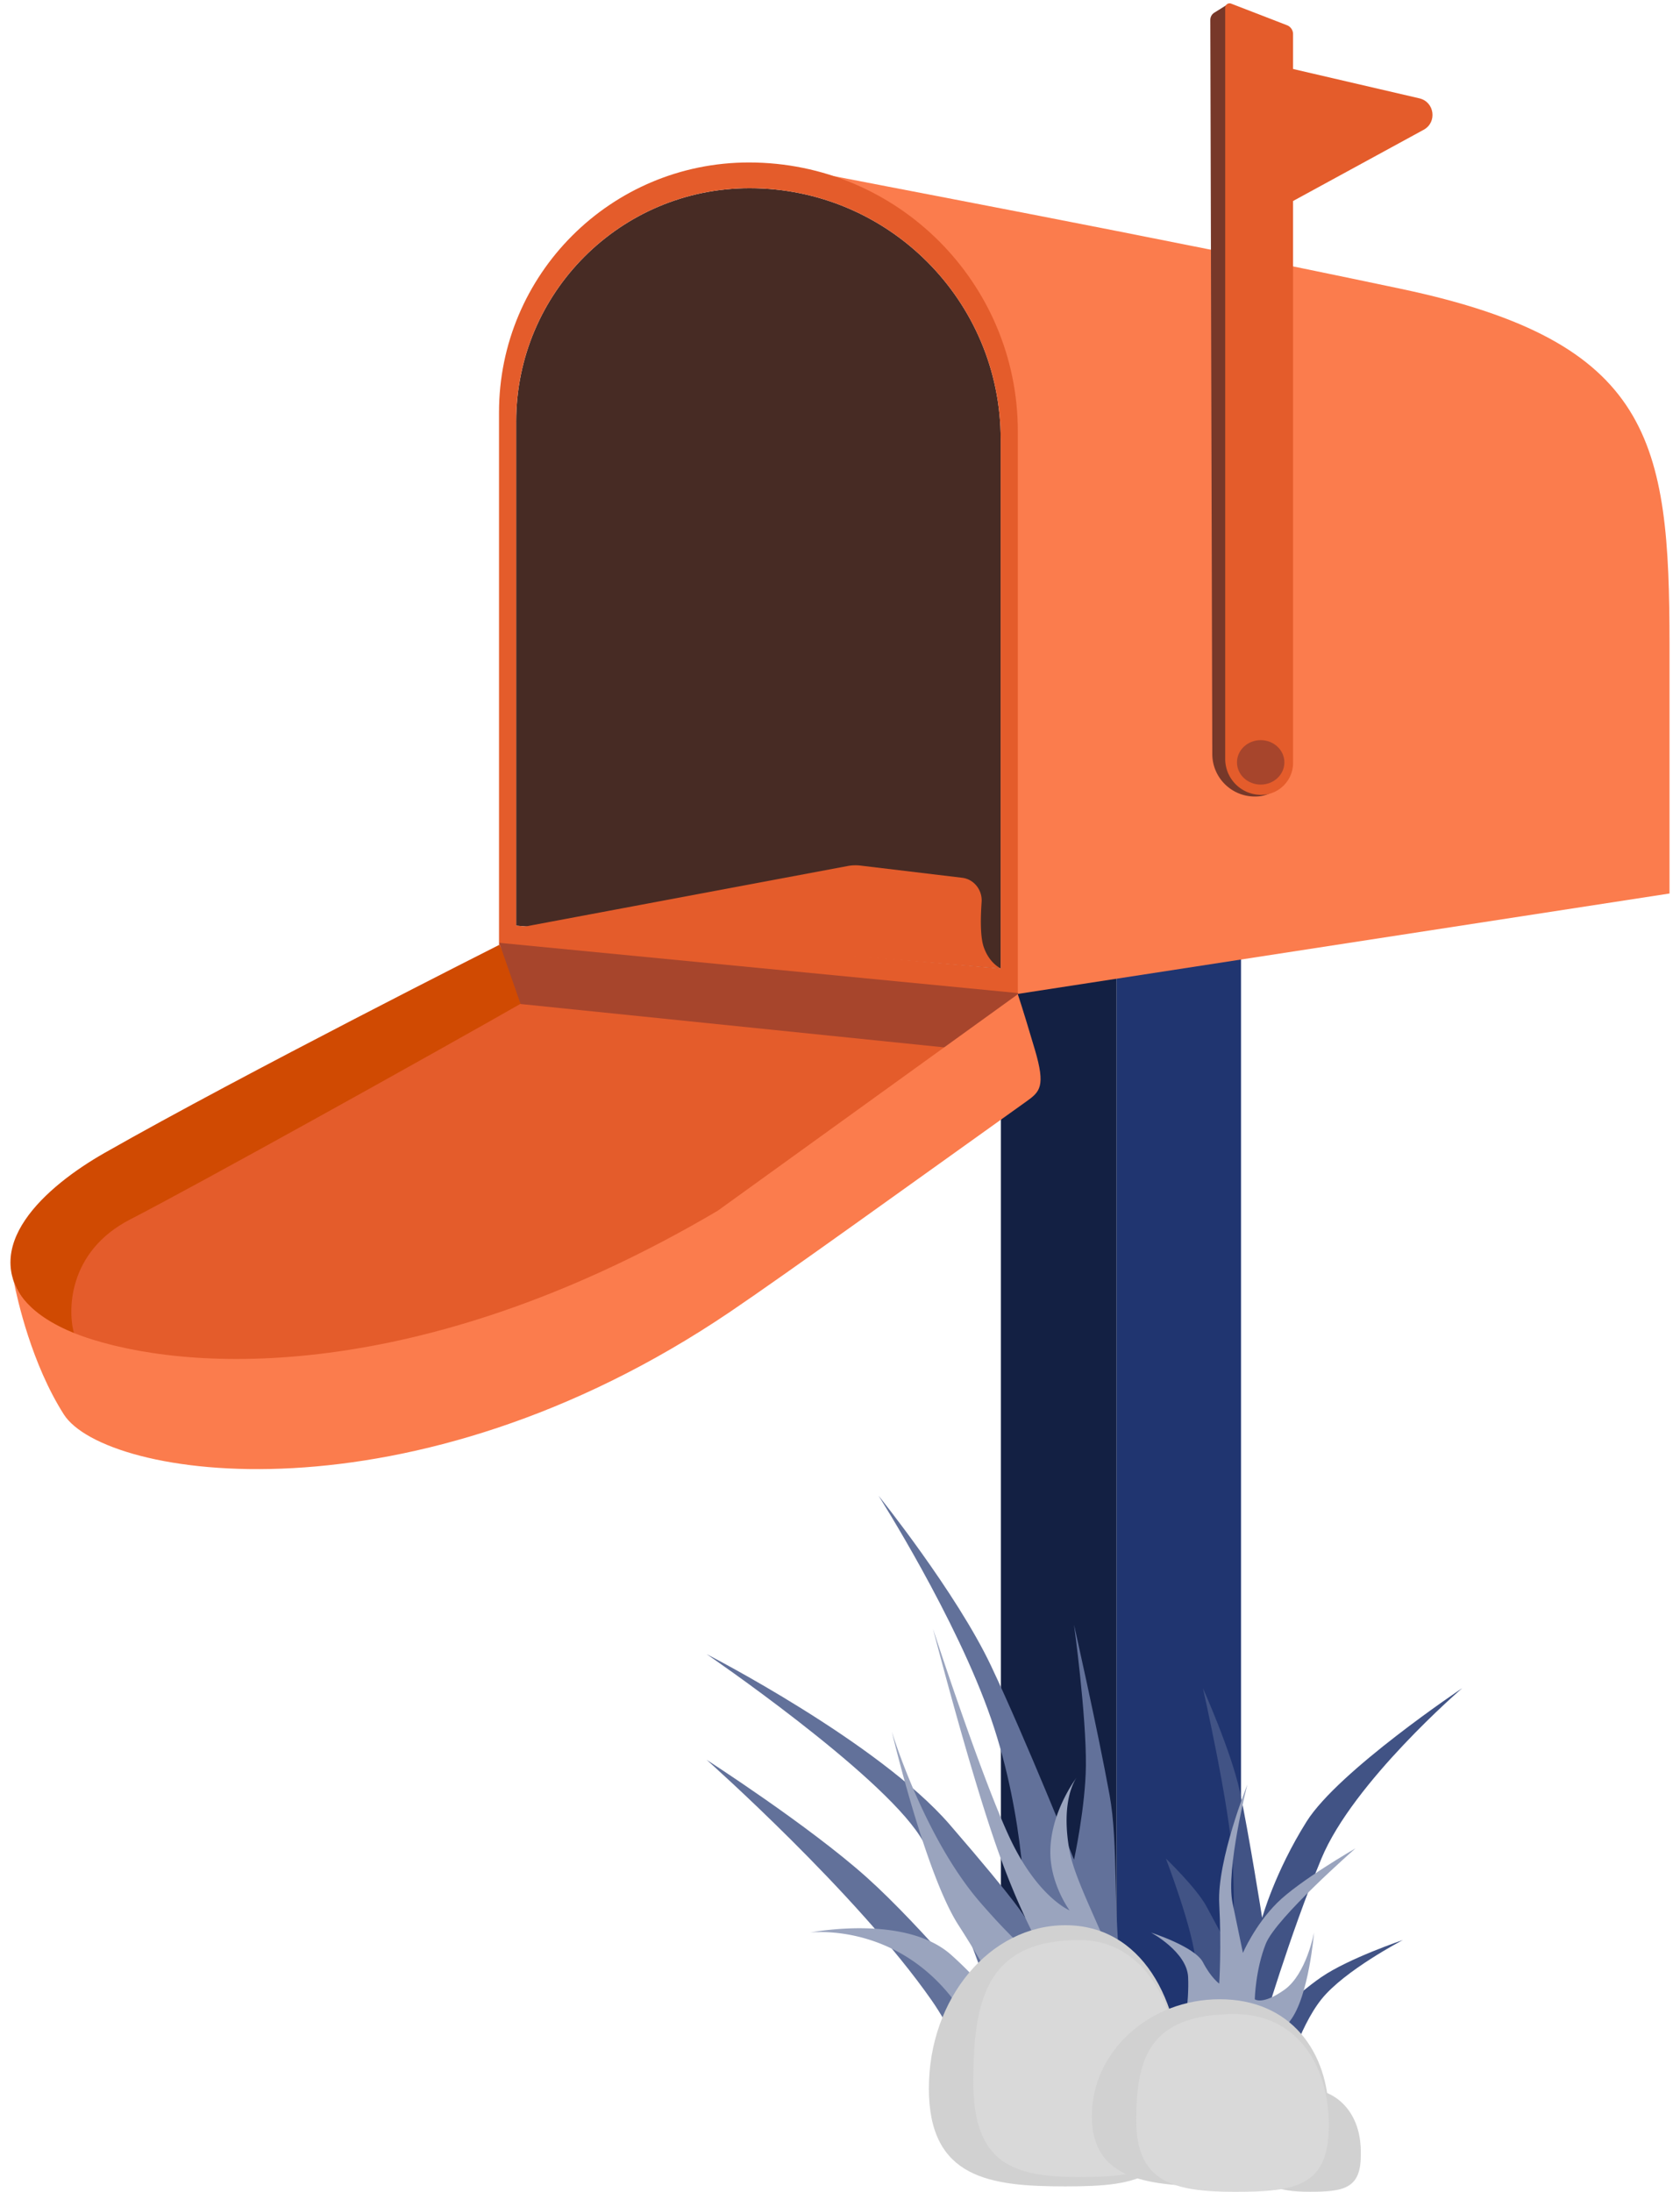 <svg xmlns="http://www.w3.org/2000/svg" width="128" height="167" fill="none" viewBox="0 0 128 167">
  <path fill="#E45C2B" d="m6.84 92.414 32.831-17.64 33.811 2.123 3.593 4.083-37.404 24.011-30.707 2.286-5.227-5.39v-4.736l3.103-4.737Z"/>
  <path fill="#132043" d="M76.258 73.789h8.82v84.282h-8.82V73.789Z"/>
  <path fill="#132043" fill-rule="evenodd" d="M76.258 160.514v-7.503c2.582-.316 5.528-.495 8.657-.495h.163v8.493h-.163c-3.128 0-6.075-.179-8.657-.495Z" clip-rule="evenodd"/>
  <path fill="#203570" d="M85.079 72.488h9.473v85.589h-9.473V72.488Z"/>
  <path fill="#203570" fill-rule="evenodd" d="M85.079 161.017v-8.494c3.47.007 6.712.235 9.473.624v7.246c-2.762.389-6.003.617-9.473.624Z" clip-rule="evenodd"/>
  <path fill="#FB7C4D" d="m127.202 68.078-49.818 7.677-.327-28.257V35.411l-1.307-9.474-3.593-5.88-7.024-4.573-5.227-2.777c7.296 1.47 26.787 5.064 46.878 9.31 19.11 4.04 20.417 11.597 20.417 27.114v18.947Z"/>
  <path fill="#472B24" d="M39.328 32.123c0-9.822 7.962-17.784 17.784-17.784 10.566 0 19.131 8.565 19.131 19.131v40.324l-36.914-3.267V32.123Z"/>
  <path fill="#E45C2B" fill-rule="evenodd" d="M57.063 12.379c-10.517 0-19.043 8.526-19.043 19.042v40.85l39.528 3.482V32.864c0-11.314-9.171-20.485-20.485-20.485Zm.048 1.96c-9.822 0-17.784 7.962-17.784 17.784v38.404l36.914 3.267v-40.324c0-10.566-8.565-19.131-19.131-19.131Z" clip-rule="evenodd"/>
  <path fill="#D04A02" d="M7.967 87.844C18.584 81.8 38.021 72 38.021 72l2.63 3.92c-8.004 4.573-25.889 14.504-30.724 16.987-4.835 2.483-4.791 7.132-4.247 8.82-1.143-.49-2.123-.98-3.43-2.123-4.083-4.573 1.279-9.234 5.717-11.76Z"/>
  <path fill="#A7452C" d="m38.038 71.836 1.627 4.663 37.413 3.83.488-4.663-39.528-3.83Z"/>
  <path fill="#FB7C4D" d="m54.681 92.251 22.867-16.497c.327.98.877 2.787 1.307 4.247.817 2.777.385 3.179-.653 3.92-9.147 6.534-18.2 13.067-22.54 16.007C31.357 116.392 7.982 112.668 4.863 107.768c-2.45-3.849-3.541-8.739-3.825-10.192C.963 97.309.96 97.151.96 97.151s.025.152.078.425c.256.898 1.343 3.026 5.965 4.475 8.411 2.637 25.839 3.075 47.678-9.8Z"/>
  <path fill="#E45C2B" d="m39.507 70.689 25.057-4.701a3.266 3.266 0 0 1 1.042-.031l7.719.925c.897.118 1.528.942 1.465 1.845-.082 1.158-.114 2.641.161 3.432.441 1.267 1.307 1.633 1.307 1.633l-36.751-3.103Z"/>
  <path fill="#62719A" d="m76.414 163.617 11.286-3.579s-1.699-5.21-2.257-9.396c-.654-4.903-.221-10.128-.903-13.868-.928-5.092-2.709-12.975-2.709-12.975s.942 6.89.903 10.738c-.032 3.149-.903 7.158-.903 7.158s-3.676-9.173-6.32-14.764c-2.644-5.591-8.578-12.974-8.578-12.974s5.933 9.313 8.578 17.001c2.645 7.687 2.596 15.165 2.596 15.165s-.339-.849-5.756-7.113c-5.417-6.263-18.509-12.974-18.509-12.974s13.092 8.948 16.252 13.869c3.16 4.921 5.869 13.869 5.869 13.869s-5.673-6.924-9.932-10.737c-4.396-3.935-12.189-8.948-12.189-8.948s11.462 10.168 17.155 18.343c2.611 3.75 5.417 11.185 5.417 11.185Z"/>
  <path fill="#9AA4BE" d="m87.701 160.768-9.029 2.847s-3.554-7.739-5.643-10.722c-4.555-6.502-11.286-5.648-11.286-5.648s7.205-1.432 10.722 1.698c3.407 3.033 5.846 6.843 5.846 6.843s-2.754-5.186-5.282-9.1c-2.528-3.915-5.079-14.744-5.079-14.744s2.438 8.069 6.772 13.051c4.334 4.982 5.304 4.707 5.304 4.707s-2.06-3.102-4.176-9.217c-2.116-6.115-4.763-16.37-4.763-16.37s3.776 11.567 5.891 16.015c2.116 4.447 4.514 5.429 4.514 5.429s-1.493-2.009-1.467-4.514c.029-2.873 1.793-5.324 2.01-5.615a.504.504 0 0 1 .022-.028s-.008.009-.022.028c-.168.232-1.228 1.877-.543 5.615.545 2.975 3.878 8.352 4.402 12.252.447 3.33 1.806 7.473 1.806 7.473Z"/>
  <path fill="#415385" d="m90.522 153.459 7.336 5.079s1.059-4.004 2.822-6.208c1.763-2.204 6.207-4.514 6.207-4.514s-4.114 1.389-6.207 2.821c-2.094 1.433-4.515 3.95-4.515 3.95s2.09-7.139 4.515-12.979c2.424-5.84 10.722-12.979 10.722-12.979s-9.427 6.301-11.851 10.158c-2.424 3.856-3.386 7.336-3.386 7.336s-1.032-6.508-1.693-9.594c-.661-3.085-2.821-7.9-2.821-7.9s2.037 9.012 2.257 12.979c.22 3.967 0 7.336 0 7.336l-1.975-3.668c-.771-1.432-3.104-3.668-3.104-3.668s2.147 5.587 2.257 7.9c.11 2.314-.564 3.951-.564 3.951Z"/>
  <path fill="#9AA4BE" d="m90.184 154.886 5.869 4.216s.847-3.323 2.257-5.153c1.41-1.83 1.806-6.697 1.806-6.697s-.582 3.165-2.257 4.355c-1.675 1.189-2.257.724-2.257.724s.051-2.258.843-4.238c.792-1.981 6.831-7.262 6.831-7.262s-4.288 2.471-5.981 4.163c-1.693 1.693-2.596 3.802-2.596 3.802s-.261-1.241-.79-3.802c-.529-2.562 1.129-9.029 1.129-9.029s-2.321 5.79-2.144 9.083c.176 3.293 0 6.09 0 6.09s-.625-.44-1.242-1.63c-.617-1.189-3.95-2.257-3.95-2.257s2.733 1.465 2.821 3.386c.088 1.921-.338 4.249-.338 4.249Z"/>
  <path fill="#D1D1D1" d="M90.033 159.125c0 6.869-3.116 7.462-8.861 7.462-5.745 0-10.401-.593-10.401-7.462s4.657-12.437 10.401-12.437c5.745 0 8.861 5.568 8.861 12.437Z"/>
  <path fill="#D9D9D9" d="M89.958 159.103c0 6.233-2.716 6.771-7.723 6.771-5.007 0-8.078-.99-8.078-7.223s.988-10.835 8.078-10.835c5.007 0 7.723 5.053 7.723 11.287Z"/>
  <path fill="#D1D1D1" d="M103.676 163.895c0 2.65-1.573 2.879-4.473 2.879-2.9 0-5.251-.229-5.251-2.879 0-2.649 2.351-4.797 5.251-4.797 2.9 0 4.473 2.148 4.473 4.797Z"/>
  <path fill="#D1D1D1" d="M103.677 164.261c0 2.517-1.358 2.735-3.862 2.735-2.503 0-4.039-.4-4.039-2.917 0-2.518.494-4.376 4.039-4.376 2.504 0 3.862 2.041 3.862 4.558Z"/>
  <path fill="#D1D1D1" d="M101.245 161.238c0 4.921-2.922 5.346-8.307 5.346-5.386 0-9.751-.425-9.751-5.346s4.366-8.91 9.751-8.91c5.386 0 8.307 3.989 8.307 8.91Z"/>
  <path fill="#D9D9D9" d="M101.244 161.922c0 4.675-2.521 5.079-7.171 5.079s-7.501-.743-7.501-5.418.917-8.126 7.501-8.126c4.649 0 7.171 3.79 7.171 8.465Z"/>
  <path fill="#773829" d="M92.215 1.516a.647.647 0 0 1 .304-.55l.988-.618 3.64 1.456a.647.647 0 0 1 .406.593l.616 55.767c.015 1.309-.985 2.407-2.289 2.515-1.889.157-3.51-1.33-3.515-3.225l-.151-55.938Z"/>
  <path fill="#E45C2B" d="M95.446 16.991V4.543l12.696 2.95c1.158.269 1.37 1.826.327 2.395l-13.023 7.103Z"/>
  <path fill="#E45C2B" d="M93.35.588c0-.234.235-.395.453-.311l4.253 1.645a.725.725 0 0 1 .463.676v55.531c0 1.344-1.089 2.433-2.433 2.433-1.512 0-2.737-1.226-2.737-2.737V.588Z"/>
  <ellipse cx="96.052" cy="58.087" fill="#A7452C" rx="1.806" ry="1.693"/>
</svg>
